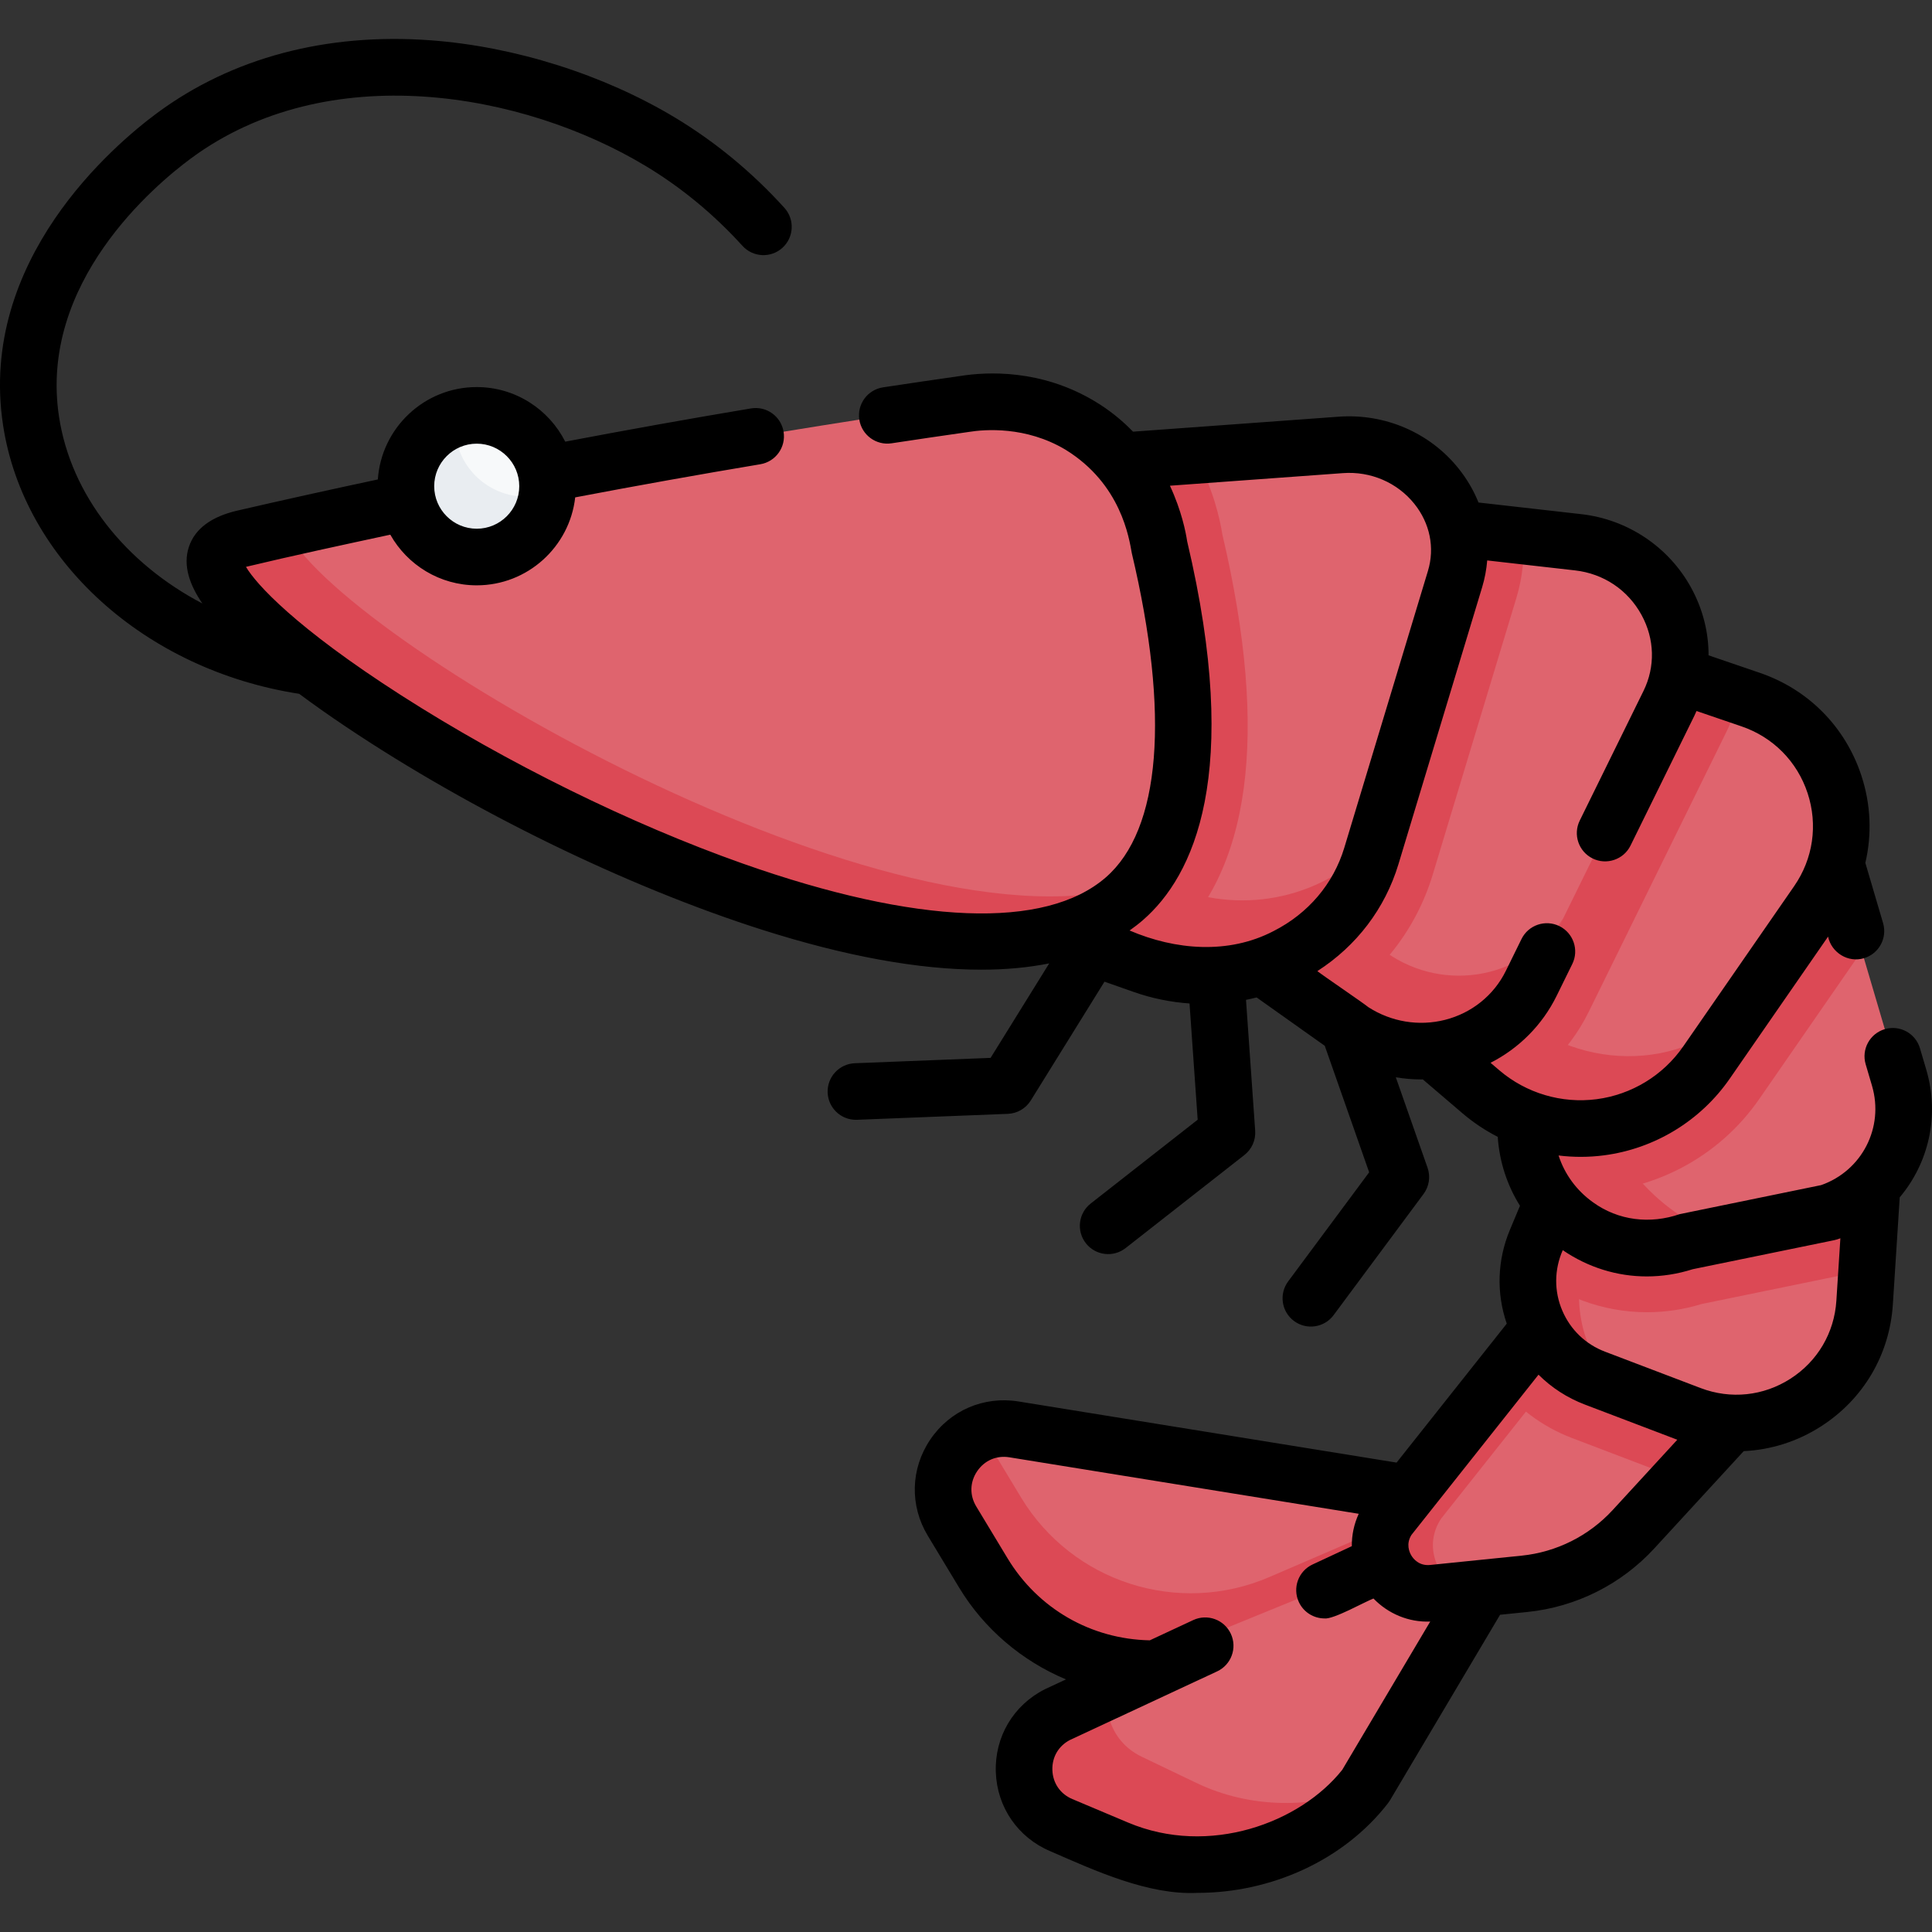 <svg id="Capa_1" enable-background="new 0 0 512.032 512.032" height="512" viewBox="0 0 512.032 512.032" width="512" xmlns="http://www.w3.org/2000/svg"><rect x="0" y="0" width="512.032" height="512.032" fill="#333333" stroke="none"/><g><g><path d="m252.311 403.131 8.294 13.734c13.579 22.485 41.672 31.494 65.795 21.1l84.058-36.218-141.736-22.92c-13.591-2.197-23.528 12.52-16.411 24.304z" fill="#df646e"/><path d="m410.461 401.747-84.06 36.22c-24.12 10.39-52.22 1.38-65.8-21.1l-8.29-13.74c-5.61-9.28-.63-20.38 8.37-23.59.38 1.21.92 2.42 1.63 3.59l8.29 13.74c13.58 22.48 41.68 31.49 65.8 21.1l47.58-20.5z" fill="#dc4955"/><path d="m283.544 477.557 14.464 6.942c23.681 11.365 52.116 3.505 66.598-13.448l50.46-76.362-131.115 53.546c-12.571 5.609-12.818 23.366-.407 29.322z" fill="#df646e"/><path d="m361.891 473.957c-15.11 14.91-41.6 21.24-63.88 10.54l-14.47-6.94c-12.41-5.96-12.16-23.71.41-29.32l11.14-4.55c-3.77 7.54-1.33 17.65 7.45 21.87l14.47 6.94c14.62 7.02 31.04 6.71 44.88 1.46z" fill="#dc4955"/><path d="m415.027 343.079-47.036 59.319c-6.076 8.949 1.065 20.919 11.825 19.824l24.188-2.461c11.095-1.129 21.39-6.287 28.937-14.498l44.412-48.319z" fill="#df646e"/><path d="m387.801 421.407-7.98.82c-10.77 1.09-17.91-10.88-11.83-19.83l47.04-59.32 11.9 2.65-44.94 56.67c-4.85 7.13-1.29 16.19 5.81 19.01z" fill="#dc4955"/><path d="m477.351 356.947-32.11 34.94c-1.09-.33-2.18-.7-3.26-1.11l-25.33-9.65c-8.07-3.07-14.9-8.26-19.89-15.01l18.27-23.04z" fill="#dc4955"/><path d="m423.432 289.747-16.354 39.114c-6.005 14.362 1.071 30.844 15.62 36.382l25.334 9.642c21.45 8.164 44.674-6.774 46.143-29.677l3.957-61.722z" fill="#df646e"/><path d="m428.811 367.577-6.11-2.33c-14.55-5.54-21.63-22.02-15.62-36.39l16.35-39.11 13.27-1.11-15.83 41.62c-5.24 13.77-1.6 29.01 7.94 37.32z" fill="#dc4955"/><path d="m498.131 283.487-3.34 52.09c-1.55.72-3.16 1.35-4.82 1.9l-.95.31-38.04 7.81c-4.72 1.45-9.58 2.18-14.46 2.18-11.92 0-22.87-4.29-31.4-11.41.28-2.52.93-5.05 1.96-7.51l16.35-39.11z" fill="#dc4955"/><path d="m403.711 281.725.638 17.011c.138 21.877 21.572 37.258 42.341 30.384l37.938-7.785c14.841-4.912 23.112-20.708 18.694-35.703l-19.464-66.071z" fill="#df646e"/><path d="m456.101 327.187-9.41 1.93c-20.77 6.88-42.2-8.5-42.34-30.38l-.64-17.01 15.46-11.99 2.11 13.95c2.57 20.71 18.04 38.57 34.82 43.5z" fill="#dc4955"/><path d="m493.421 252.017-27.18 39.26c-10.76 15.55-28.48 24.83-47.41 24.83-3.31 0-6.6-.29-9.83-.86-2.9-4.76-4.61-10.38-4.65-16.51l-.64-17.01 80.15-62.17z" fill="#dc4955"/><path d="m367.971 268.419 24.523 20.949c18.289 15.624 46.075 12.015 59.766-7.763l29.403-42.475c13.386-19.338 4.57-46.111-17.686-53.712l-44.804-15.302z" fill="#df646e"/><path d="m464.821 263.457-12.56 18.15c-13.69 19.78-41.48 23.39-59.77 7.76l-24.52-20.95 10.04-19.27 23.94 19.91c19.83 16.49 48.97 13.86 62.87-5.6z" fill="#dc4955"/><path d="m460.991 184.397c-.78 3.27-1.93 6.48-3.44 9.55l-36.49 74.2c-5.39 10.97-14.44 19.24-25.34 23.7-1.11-.76-2.18-1.59-3.23-2.48l-24.52-20.95 51.2-98.3z" fill="#dc4955"/><path d="m320.241 246.068 37.086 26.323c16.57 11.761 39.67 6.164 48.478-11.746l36.49-74.2c9.057-18.417-3.298-40.371-24.044-42.724l-56.321-6.389z" fill="#df646e"/><path d="m414.321 243.317-8.52 17.33c-8.8 17.91-31.9 23.51-48.47 11.74l-37.09-26.32 41.69-108.73 2.23.25-33.92 88.48 37.09 26.32c15.71 11.16 37.3 6.7 46.99-9.07z" fill="#dc4955"/><path d="m401.901 158.397-22.18 73.37c-4.73 15.67-15.31 28.27-29.09 35.87l-30.39-21.57 41.69-108.73 41.69 4.72c.47 5.42-.09 10.94-1.72 16.34z" fill="#dc4955"/><path d="m232.885 231.193 70.1 24.639c25.387 8.923 53.015-4.318 60.467-28.981l22.172-73.374c5.608-18.557-10.109-37.03-30.257-35.563l-96.24 7.006z" fill="#df646e"/><path d="m364.691 222.737-1.24 4.11c-7.45 24.67-35.08 37.91-60.47 28.99l-70.1-24.64 26.25-106.28 5.15-.37-21.4 86.65 70.1 24.64c19.18 6.74 39.65.83 51.71-13.1z" fill="#dc4955"/><path d="m309.111 251.047c-1.98 1.72-4.09 3.3-6.32 4.72l-69.91-24.57 26.25-106.28 57.58-4.19c4.81 8.7 6.6 16.8 7.25 20.93 12.51 53.18 7.51 89.98-14.85 109.39z" fill="#dc4955"/><path d="m297.968 238.212c-54.723 47.499-248.558-67.819-240.778-90.927.862-2.56 4.172-3.909 7.491-4.668 36.204-8.35 74.171-16.175 113.826-23.216 26.301-4.67 52.008-8.758 77.071-12.329 3.758-.607 17.245-2.326 30.63 5.661 17.753 10.594 20.688 29.529 21.045 32.128 15.572 65.6-1.208 86.341-9.285 93.351z" fill="#df646e"/><path d="m302.021 234.067c-1.45 1.76-2.85 3.11-4.05 4.15-54.73 47.49-248.56-67.82-240.78-90.93.86-2.56 4.17-3.91 7.49-4.67 3.68-.85 7.38-1.69 11.09-2.52 12.29 28.56 162.63 115.95 226.25 93.97z" fill="#dc4955"/><ellipse cx="126.345" cy="128.86" fill="#f7f9fa" rx="18.771" ry="18.771" transform="matrix(.987 -.16 .16 .987 -19.01 21.902)"/><path d="m145.021 130.757c-.95 9.48-8.95 16.87-18.68 16.87-10.36 0-18.77-8.4-18.77-18.77 0-8.38 5.51-15.49 13.1-17.9-.07.63-.1 1.26-.1 1.9 0 10.37 8.41 18.77 18.77 18.77 1.98 0 3.89-.31 5.68-.87z" fill="#e9edf1"/></g><path d="m292.719 260.174 7.778 2.733c4.797 1.687 9.767 2.689 14.759 3.039l2.159 30.81-28.353 22.213c-3.26 2.554-3.832 7.269-1.278 10.528 2.568 3.277 7.294 3.82 10.529 1.279l31.486-24.668c1.961-1.536 3.031-3.944 2.856-6.429l-2.432-34.692c.945-.188 1.884-.399 2.818-.636l18.058 12.817 11.766 33.523-21.47 28.917c-2.47 3.325-1.775 8.023 1.551 10.492 3.293 2.454 8.009 1.795 10.492-1.551l23.844-32.114c1.484-1.999 1.88-4.604 1.056-6.954l-8.412-23.969c2.221.373 4.472.568 6.732.568.141 0 .282-.012.423-.013l10.541 9.003c2.873 2.455 6.007 4.532 9.318 6.227.446 6.606 2.492 12.831 5.894 18.266l-2.678 6.405c-3.346 8.003-3.613 16.724-.828 24.837l-29.198 36.823-100.213-16.205c-9.201-1.48-18.165 2.388-23.384 10.116-5.218 7.729-5.464 17.487-.644 25.469l8.294 13.733c6.654 11.021 16.705 19.477 28.331 24.347l-5.413 2.522c-.073.034-.145.068-.217.104-8.32 4.208-13.29 12.61-12.968 21.93.321 9.319 5.859 17.359 14.451 20.983 11.798 5.137 25.944 11.668 39.016 11.034 19.39 0 38.707-8.558 50.482-23.776.188-.243.361-.498.519-.763l29.173-49.167 7.205-.733c12.934-1.316 24.9-7.313 33.698-16.884l23.669-25.75c7.174-.333 14.222-2.533 20.521-6.584 11.225-7.22 18.152-18.998 19.006-32.317l1.818-28.356c7.626-9.041 10.645-21.584 7.042-33.818l-1.677-5.689c-1.172-3.973-5.342-6.247-9.314-5.074-3.974 1.171-6.245 5.342-5.074 9.314l1.677 5.688c3.254 11.047-2.653 22.53-13.471 26.332l-37.476 7.69c-7.837 2.696-16.271 1.75-23.027-3.157-4.374-3.139-7.499-7.457-9.095-12.382 3.981.493 8.013.486 12.007-.035 13.47-1.749 25.629-9.158 33.36-20.326l26.058-37.645c.907 4.308 5.383 6.992 9.503 5.72 3.974-1.17 6.246-5.34 5.075-9.313l-4.697-15.946c1.767-7.547 1.462-15.512-1.058-23.162-4.248-12.9-14.056-22.817-26.909-27.207l-13.586-4.641c.017-6.116-1.51-12.235-4.604-17.893-5.92-10.825-16.803-18.121-29.113-19.518l-27.254-3.091c-1.275-3.173-3.04-6.206-5.283-9.009-7.598-9.492-19.449-14.613-31.738-13.735l-54.541 3.971c-2.832-2.933-6.202-5.709-10.23-8.113-14.163-8.452-28.355-7.793-35.597-6.637-6.812.972-13.684 1.982-20.426 3.006-4.096.621-6.911 4.445-6.29 8.54.621 4.096 4.458 6.901 8.54 6.29 6.72-1.02 13.569-2.027 20.357-2.995.045-.007.091-.014.136-.021 4.194-.676 15.087-1.572 25.593 4.697 14.802 9.098 16.887 23.557 17.591 27.42 10.148 42.755 7.697 73.281-6.903 85.956-16.003 13.889-50.171 12.579-96.217-3.684-29.617-10.462-62.592-26.704-90.471-44.563-28.103-18.003-38.497-29.517-41.175-34.069 12.644-3.025 25.512-5.778 38.251-8.526 4.507 8.004 13.082 13.426 22.904 13.426 13.485 0 24.623-10.213 26.1-23.31 16.335-3.11 32.738-6.046 49.065-8.781 4.085-.685 6.841-4.551 6.156-8.637-.685-4.084-4.544-6.844-8.637-6.156-16.38 2.744-32.837 5.689-49.226 8.808-4.331-8.572-13.217-14.467-23.459-14.467-13.885 0-25.281 10.829-26.204 24.484-12.378 2.639-24.841 5.397-37.131 8.232-6.976 1.595-11.325 4.82-12.929 9.586-1.716 5.098.334 10.357 3.552 15.052-20.367-10.672-34.813-28.712-37.987-49.486-5.432-35.55 25.379-61.388 34.952-68.46 36.187-26.738 87.892-17.679 120.613 2.053 9.395 5.664 17.995 12.768 25.563 21.113 2.783 3.068 7.526 3.302 10.594.518 3.068-2.782 3.3-7.525.518-10.594-8.549-9.429-18.282-17.464-28.928-23.883-18.902-11.397-42.532-18.876-64.831-20.519-27.59-2.034-52.647 4.622-72.442 19.247-11.28 8.334-47.566 38.936-40.866 82.79 5.47 35.804 37.619 64.842 78.478 71.165 3.834 2.851 7.978 5.774 12.403 8.739 33.279 22.301 74.521 42.413 110.32 53.803 22.164 7.051 41.642 10.571 58.042 10.57 6.499 0 12.504-.564 18.011-1.669l-15.535 25.043-35.988 1.419c-4.139.163-7.361 3.65-7.198 7.79.159 4.038 3.483 7.204 7.489 7.204.1 0 .2-.002.301-.006l39.967-1.576c2.488-.098 4.765-1.425 6.078-3.541m-146.838-174.074c6.215 0 11.271 5.057 11.271 11.271 0 6.215-5.057 11.271-11.271 11.271s-11.271-5.057-11.271-11.271c0-6.215 5.056-11.271 11.271-11.271zm308.704 45.393c3.488 6.38 3.677 13.726.516 20.153l-16.893 34.349c-1.828 3.717-.296 8.212 3.421 10.04 3.636 1.812 8.205.333 10.04-3.421l16.893-34.349c.214-.435.403-.875.599-1.314l11.929 4.075c8.363 2.856 14.745 9.309 17.51 17.703 2.764 8.395 1.464 17.376-3.566 24.643l-29.402 42.476c-5.32 7.686-13.688 12.784-22.958 13.988-9.271 1.203-18.662-1.588-25.771-7.66l-2.33-1.991c7.548-3.85 13.712-10.016 17.5-17.719l4.162-8.464c1.828-3.717.296-8.212-3.421-10.04-3.717-1.829-8.212-.297-10.04 3.421l-4.162 8.464c-3.168 6.442-9.037 11.164-16.101 12.955-6.947 1.761-14.285.531-20.322-3.358-1.348-1.125-11.907-8.278-13.52-9.557 10.394-6.684 17.941-16.582 21.499-28.355l22.172-73.374c.712-2.355 1.148-4.735 1.347-7.112l23.255 2.638c7.579.859 14.01 5.164 17.643 11.809zm-135.679 83.629c1.222-.861 2.4-1.767 3.515-2.734 13.435-11.663 26.36-38.55 11.742-100.419-.347-2.32-1.457-8.067-4.566-14.725l45.849-3.338c7.36-.543 14.428 2.512 18.938 8.147 4.136 5.166 5.445 11.642 3.595 17.767l-22.172 73.374c-2.893 9.574-9.557 17.421-18.765 22.094-11.928 6.218-26.005 5.033-38.136-.166zm56.363 222.442c-11.131 14.028-35.252 23.054-56.752 13.986l-14.783-6.232c-3.191-1.347-5.169-4.218-5.288-7.68-.119-3.428 1.619-6.403 4.654-7.979l39.01-18.181c3.755-1.75 5.38-6.212 3.63-9.966-1.749-3.754-6.212-5.379-9.966-3.63l-11.512 5.365c-15.574-.304-29.632-8.389-37.701-21.75l-8.294-13.733c-1.791-2.966-1.703-6.45.235-9.32 1.938-2.873 5.143-4.259 8.558-3.702l92.575 14.97c-1.253 2.733-1.863 5.655-1.828 8.581l-10.407 4.851c-3.754 1.75-5.379 6.212-3.629 9.967 1.272 2.729 3.978 4.333 6.803 4.333 2.368.301 10.748-4.457 12.973-5.276 3.885 4.031 9.334 6.338 15.035 6.106zm71.687-68.865c-6.312 6.865-14.896 11.167-24.174 12.111l-24.188 2.461c-2.997.314-4.513-1.665-5.026-2.526-.501-.839-1.476-3.019.042-5.436l33.673-42.466c3.439 3.43 7.591 6.134 12.283 7.92l24.498 9.323zm47.119-34.8c-7.177 4.614-15.867 5.521-23.839 2.487l-25.334-9.642c-5.121-1.949-9.132-5.796-11.294-10.831-2.23-5.174-2.174-10.924.103-16.072 6.714 4.594 14.421 6.962 22.272 6.962 4.056 0 8.148-.63 12.161-1.909l37.529-7.701c.555-.107 1.086-.307 1.613-.5l-1.061 16.545c-.545 8.515-4.975 16.045-12.15 20.661z"/></g></svg>